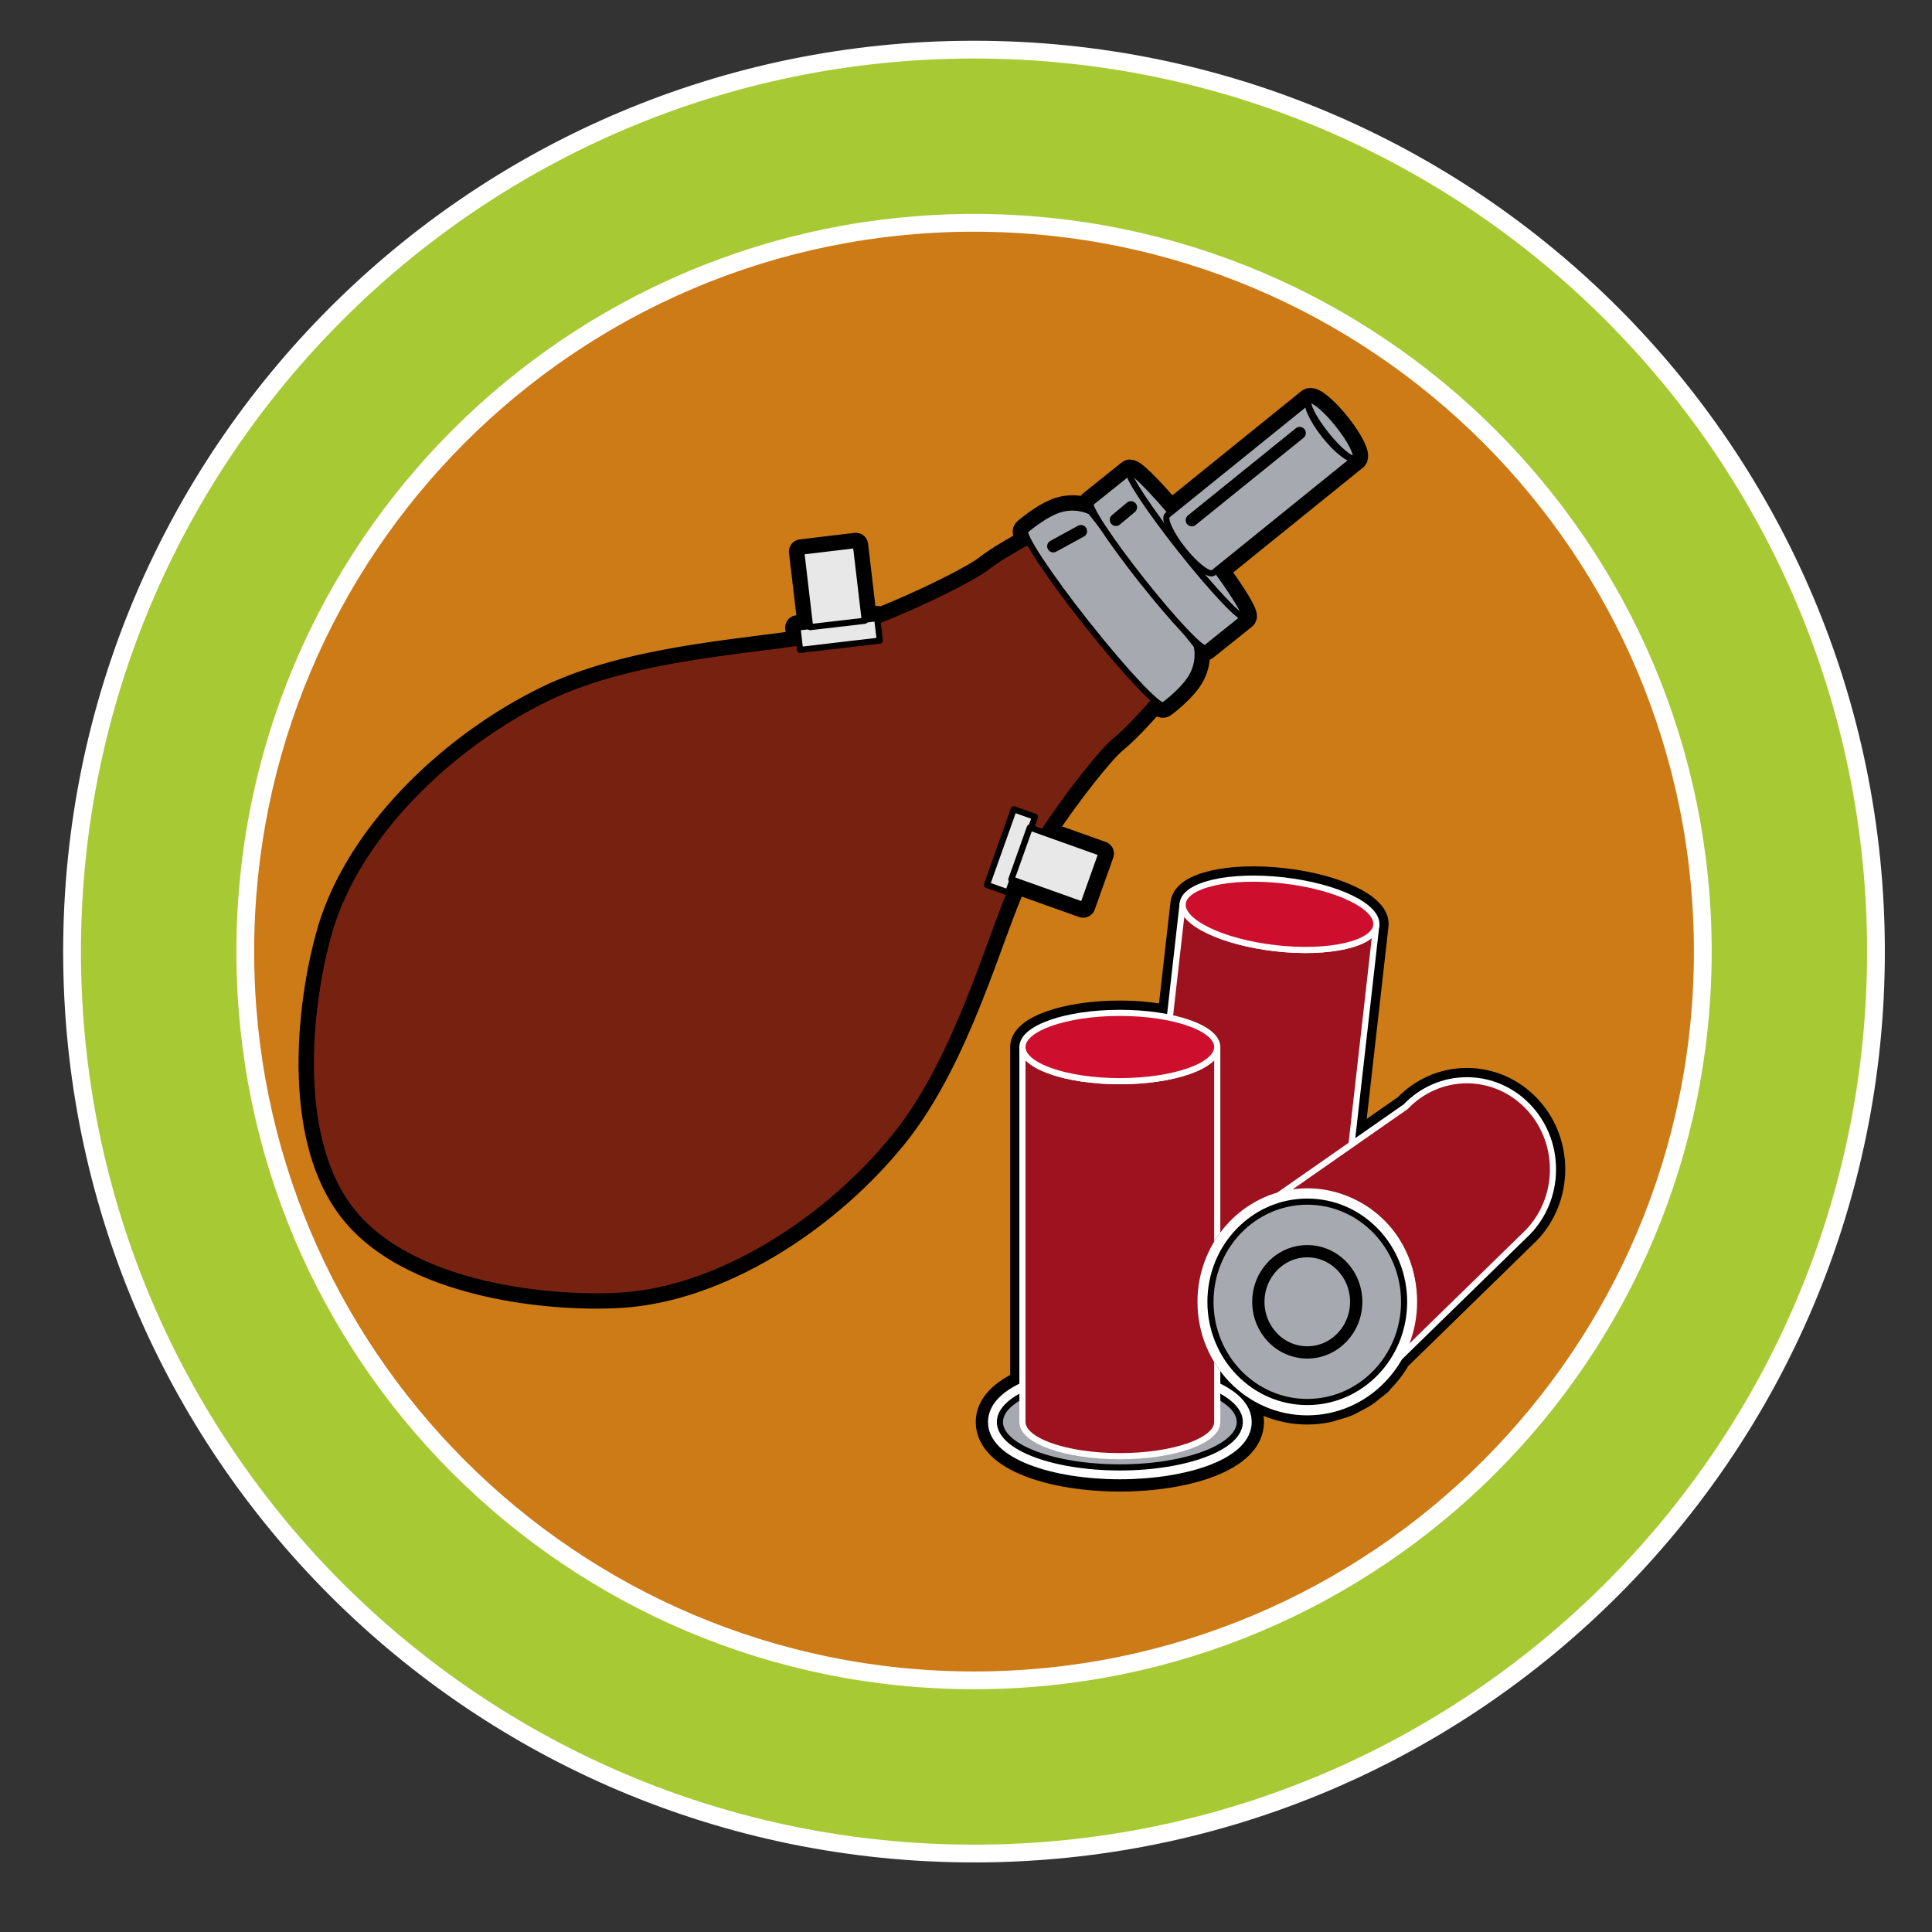 <svg xmlns="http://www.w3.org/2000/svg" xmlns:xlink="http://www.w3.org/1999/xlink" version="1.1" id="Layer_4" x="0px" y="0px" viewBox="0 0 71.75 71.75" style="enable-background:new 0 0 71.75 71.75;" xml:space="preserve">
<rect x="0" y="0" width="71.75" height="71.75" fill="#333333" stroke="none"/>
<path style="fill:#CC7B16;" d="M66.78,34.975c0,16.897-13.698,30.596-30.596,30.596c-16.898,0-30.596-13.698-30.596-30.596  c0-16.898,13.699-30.596,30.596-30.596C53.082,4.378,66.78,18.077,66.78,34.975z"/>
<path style="fill:#FFFFFF;stroke:#000000;stroke-width:0.912;stroke-linecap:round;stroke-linejoin:round;" d="M54.477,40.117  c-0.89,0-1.693,0.376-2.274,0.983l-2.013,1.404l0.922-8.142c0.079-0.697-1.465-1.442-3.452-1.667  c-1.985-0.225-3.658,0.158-3.737,0.854l-0.482,4.25c-0.543-0.115-1.173-0.184-1.854-0.184c-1.998,0-3.616,0.566-3.616,1.268v12.463  c-0.767,0.353-1.278,0.838-1.278,1.464c0,1.397,2.462,2.127,4.894,2.127c2.434,0,4.898-0.73,4.898-2.127  c0-0.626-0.512-1.111-1.279-1.464v-0.813c0.703,1.148,1.933,1.914,3.343,1.914c0.268,0,0.528-0.029,0.782-0.082  c0.082-0.016,0.158-0.051,0.237-0.073c0.167-0.046,0.335-0.091,0.492-0.158c0.088-0.037,0.167-0.09,0.253-0.133  c0.14-0.072,0.28-0.143,0.409-0.231c0.083-0.056,0.155-0.124,0.234-0.186c0.098-0.078,0.203-0.147,0.294-0.235l-0.008-0.009  c0.271-0.261,0.504-0.562,0.696-0.893l4.806-4.692c0.576-0.597,0.93-1.422,0.93-2.332C57.674,41.598,56.243,40.117,54.477,40.117z   M50.767,44.945c0.836,0.564,1.443,1.457,1.646,2.503C52.188,46.412,51.591,45.521,50.767,44.945z"/>
<path style="fill:none;stroke:#000000;stroke-width:0.912;stroke-linecap:round;stroke-linejoin:round;" d="M49.244,16.131  c0.47,0.592,0.956,0.99,1.08,0.89c0.127-0.1-0.152-0.661-0.624-1.252c-0.472-0.591-0.956-0.99-1.082-0.889  C48.493,14.978,48.771,15.539,49.244,16.131z M49.195,16.168c-0.469-0.591-0.728-1.169-0.578-1.289l-5.132,4.147  c-0.812-0.952-1.442-1.576-1.541-1.497l-1.437,1.151c-0.061,0.05,0.104,0.371,0.413,0.848l-0.415-0.525c0,0-0.447-0.257-1.064-0.107  c-0.615,0.148-1.361,0.809-1.361,0.809c-0.042,0.034,0.008,0.178,0.122,0.395c-0.284,0.153-1.12,0.615-1.582,0.982  c-0.405,0.323-2.263,1.28-4.034,1.97l-0.011-0.093l-0.464,0.054l-0.326-2.77l-2.03,0.242l0.326,2.765l-0.466,0.055l0.065,0.555  c-2.372,0.358-6.403,0.621-9.382,2.075c-3.455,1.686-6.759,4.828-7.928,8.221c-0.727,2.103-1.703,7.808,0.7,10.823  c2.402,3.016,8.182,3.339,10.394,3.103c3.568-0.382,7.368-2.897,9.785-5.891c2.354-2.914,3.528-7.485,4.451-9.466l2.526,0.901  l0.688-1.927l-2.176-0.775c1.011-1.542,2.262-3.082,2.673-3.409c0.557-0.446,1.388-1.413,1.388-1.413l-0.473-0.638  c0.481,0.503,0.816,0.788,0.89,0.729c0,0,0.806-0.585,1.089-1.154c0.283-0.569,0.134-1.065,0.134-1.065l-0.395-0.499  c0.393,0.41,0.668,0.644,0.73,0.594l1.437-1.152c0.094-0.075-0.337-0.785-1.033-1.741l5.143-4.157  C50.174,17.142,49.667,16.761,49.195,16.168z"/>
<g>
	<g>
		<path style="fill:#FFFFFF;stroke:#000000;stroke-width:0.228;stroke-linecap:round;stroke-linejoin:round;" d="M50.316,48.839    c-0.104,0.925-2.171,1.45-4.617,1.174c-2.442-0.276-4.339-1.25-4.234-2.176c0.105-0.925,2.169-1.451,4.613-1.174    C48.525,46.939,50.421,47.913,50.316,48.839z"/>
		<path style="fill:#FFFFFF;stroke:#000000;stroke-width:0.228;stroke-linecap:round;stroke-linejoin:round;" d="M50.378,48.295    c-0.105,0.925-2.171,1.451-4.616,1.174c-2.444-0.276-4.34-1.25-4.234-2.176c0.104-0.925,2.169-1.451,4.612-1.174    C48.586,46.396,50.482,47.37,50.378,48.295z"/>
		<path style="fill:#9D121E;stroke:#FFFFFF;stroke-width:0.228;stroke-linecap:round;stroke-linejoin:round;" d="M51.112,34.362    c-0.08,0.695-1.751,1.078-3.738,0.853c-1.985-0.225-3.529-0.971-3.451-1.666l-1.565,13.839c-0.079,0.695,1.466,1.441,3.451,1.667    c1.987,0.223,3.659-0.159,3.738-0.854L51.112,34.362z"/>
	</g>
	<path style="fill:#CE0E2D;stroke:#FFFFFF;stroke-width:0.228;stroke-linecap:round;stroke-linejoin:round;" d="M51.112,34.362   c-0.08,0.695-1.751,1.078-3.738,0.853c-1.985-0.225-3.529-0.971-3.451-1.666c0.079-0.697,1.752-1.079,3.737-0.854   C49.646,32.92,51.19,33.665,51.112,34.362z"/>
</g>
<g>
	<path style="fill:#FFFFFF;enable-background:new    ;" d="M46.043,52.81c0,0.932-1.994,1.686-4.456,1.686   c-2.459,0-4.452-0.754-4.452-1.686c0-0.93,1.993-1.685,4.452-1.685C44.049,51.125,46.043,51.88,46.043,52.81z"/>
	<path style="fill:#FFFFFF;" d="M36.693,52.81c0,1.397,2.462,2.127,4.894,2.127c2.434,0,4.898-0.73,4.898-2.127   c0-1.395-2.463-2.127-4.898-2.127C39.156,50.683,36.693,51.415,36.693,52.81z M37.578,52.81c0-0.495,1.599-1.243,4.01-1.243   c2.414,0,4.014,0.748,4.014,1.243c0,0.496-1.6,1.244-4.014,1.244C39.177,54.054,37.578,53.306,37.578,52.81z"/>
</g>
<path style="fill:#A7A9B0;stroke:#000000;stroke-width:0.228;stroke-linecap:round;stroke-linejoin:round;" d="M46.043,52.81  c0,0.932-1.994,1.686-4.456,1.686c-2.459,0-4.452-0.754-4.452-1.686c0-0.93,1.993-1.685,4.452-1.685  C44.049,51.125,46.043,51.88,46.043,52.81z"/>
<path style="fill:#9D121E;stroke:#FFFFFF;stroke-width:0.228;stroke-linecap:round;stroke-linejoin:round;" d="M45.206,38.884  c0,0.7-1.619,1.268-3.619,1.268c-1.998,0-3.616-0.567-3.616-1.268V52.81c0,0.7,1.618,1.269,3.616,1.269c2,0,3.619-0.569,3.619-1.269  V38.884z"/>
<path style="fill:#CE0E2D;stroke:#FFFFFF;stroke-width:0.228;stroke-linecap:round;stroke-linejoin:round;" d="M45.206,38.884  c0,0.7-1.619,1.268-3.619,1.268c-1.998,0-3.616-0.567-3.616-1.268c0-0.701,1.618-1.268,3.616-1.268  C43.587,37.616,45.206,38.183,45.206,38.884z"/>
<g>
	<path style="fill:none;stroke:#000000;stroke-width:0.228;stroke-linecap:round;stroke-linejoin:round;" d="M51.25,51.351   c-0.708,0.682-1.657,1.097-2.7,1.097c-2.19,0-3.965-1.836-3.965-4.102c0-1.214,0.51-2.304,1.319-3.056"/>
	<path style="fill:#9D121E;stroke:#FFFFFF;stroke-width:0.228;stroke-linecap:round;stroke-linejoin:round;" d="M51.28,51.091   c0.743-0.716,1.208-1.736,1.208-2.869c0-2.163-1.695-3.916-3.785-3.916c-0.97,0-1.856,0.378-2.525,1l6.025-4.205   c0.581-0.607,1.384-0.983,2.274-0.983c1.766,0,3.197,1.48,3.197,3.308c0,0.91-0.354,1.735-0.93,2.332L51.28,51.091z"/>
	<path style="fill:#FFFFFF;stroke:#FFFFFF;stroke-width:0.228;stroke-linecap:round;stroke-linejoin:round;" d="M52.514,48.347   c0,2.265-1.775,4.102-3.965,4.102s-3.965-1.836-3.965-4.102c0-2.266,1.775-4.102,3.965-4.102S52.514,46.08,52.514,48.347z"/>
	<path style="fill:#A7A9B0;stroke:#000000;stroke-width:0.228;stroke-linecap:round;stroke-linejoin:round;" d="M52.145,48.347   c0,2.055-1.608,3.72-3.595,3.72c-1.987,0-3.596-1.666-3.596-3.72c0-2.055,1.609-3.721,3.596-3.721   C50.537,44.625,52.145,46.291,52.145,48.347z"/>
	<path style="fill:#A7A9B0;stroke:#000000;stroke-width:0.456;stroke-linecap:round;stroke-linejoin:round;" d="M50.366,48.347   c0,1.038-0.813,1.879-1.817,1.879c-1.004,0-1.817-0.841-1.817-1.879c0-1.039,0.813-1.88,1.817-1.88   C49.553,46.466,50.366,47.308,50.366,48.347z"/>
</g>
<path style="fill:#772211;stroke:#000000;stroke-width:0.228;stroke-linecap:round;stroke-linejoin:round;" d="M38.309,20.043  c0,0-1.127,0.593-1.688,1.04c-0.56,0.445-3.88,2.104-5.928,2.591c-2.049,0.49-6.937,0.573-10.395,2.261  c-3.455,1.686-6.759,4.828-7.928,8.221c-0.727,2.103-1.703,7.808,0.7,10.823c2.402,3.016,8.182,3.339,10.394,3.103  c3.568-0.382,7.368-2.897,9.785-5.891c2.417-2.991,3.59-7.737,4.524-9.626c0.938-1.888,3.077-4.604,3.638-5.05  c0.557-0.446,1.388-1.413,1.388-1.413"/>
<path style="fill:#A7A9B0;stroke:#000000;stroke-width:0.228;stroke-linecap:round;stroke-linejoin:round;" d="M40.505,19.003  c0,0-0.447-0.257-1.064-0.107c-0.615,0.148-1.361,0.809-1.361,0.809c-0.154,0.125,0.866,1.672,2.277,3.455l0.023,0.027  c1.412,1.786,2.683,3.13,2.837,3.006c0,0,0.806-0.585,1.089-1.154c0.283-0.569,0.134-1.065,0.134-1.065L40.505,19.003z"/>
<path style="fill:#A7A9B0;stroke:#000000;stroke-width:0.228;stroke-linecap:round;stroke-linejoin:round;" d="M46.213,22.918  c-0.129,0.104-1.191-1.018-2.367-2.507c-1.179-1.489-2.029-2.778-1.902-2.882c0.129-0.104,1.19,1.019,2.369,2.507  C45.49,21.525,46.343,22.815,46.213,22.918z"/>
<path style="fill:#A7A9B0;stroke:#000000;stroke-width:0.228;stroke-linecap:round;stroke-linejoin:round;" d="M41.944,17.529  c-0.127,0.104,0.723,1.394,1.902,2.882c1.177,1.489,2.238,2.611,2.367,2.507l-1.437,1.152c-0.131,0.103-1.191-1.019-2.369-2.508  c-1.177-1.488-2.028-2.777-1.899-2.882L41.944,17.529z"/>
<path style="fill:#A7A9B0;stroke:#000000;stroke-width:0.228;stroke-linecap:round;stroke-linejoin:round;" d="M50.323,17.02  c-0.124,0.1-0.61-0.297-1.08-0.89c-0.472-0.591-0.751-1.153-0.626-1.251c0.126-0.102,0.61,0.297,1.082,0.889  C50.171,16.36,50.45,16.921,50.323,17.02z"/>
<path style="fill:#A7A9B0;stroke:#000000;stroke-width:0.228;stroke-linecap:round;stroke-linejoin:round;" d="M50.323,17.02  c-0.149,0.121-0.656-0.26-1.128-0.852c-0.469-0.591-0.728-1.169-0.578-1.289l-5.259,4.249c-0.149,0.12,0.108,0.698,0.581,1.291  c0.47,0.591,0.974,0.973,1.126,0.852L50.323,17.02z"/>
<polygon style="fill:#E9E8E9;stroke:#000000;stroke-width:0.228;stroke-linecap:round;stroke-linejoin:round;" points="  29.712,24.137 32.675,23.79 32.576,22.959 29.616,23.305 "/>
<polygon style="fill:#E9E8E9;stroke:#000000;stroke-width:0.228;stroke-linecap:round;stroke-linejoin:round;" points="  31.787,20.244 29.756,20.485 30.086,23.29 32.117,23.054 "/>
<rect x="36.059" y="31.17" transform="matrix(0.335 -0.942 0.942 0.335 -4.791 56.389)" style="fill:#E9E8E9;stroke:#000000;stroke-width:0.228;stroke-linecap:round;stroke-linejoin:round;" width="2.982" height="0.837"/>
<rect x="38.216" y="30.774" transform="matrix(0.336 -0.942 0.942 0.336 -4.27 58.317)" style="fill:#E9E8E9;stroke:#000000;stroke-width:0.228;stroke-linecap:round;stroke-linejoin:round;" width="2.045" height="2.828"/>
<line style="fill:none;stroke:#000000;stroke-width:0.456;stroke-linecap:round;stroke-linejoin:round;" x1="39.117" y1="20.287" x2="40.144" y2="19.726"/>
<line style="fill:none;stroke:#000000;stroke-width:0.456;stroke-linecap:round;stroke-linejoin:round;" x1="41.442" y1="19.306" x2="42" y2="18.84"/>
<line style="fill:none;stroke:#000000;stroke-width:0.456;stroke-linecap:round;stroke-linejoin:round;" x1="44.261" y1="19.319" x2="48.267" y2="16.082"/>
<path style="fill:#A7CA34;stroke:#FFFFFF;stroke-width:0.66;" d="M69.669,35.34c0,18.499-14.997,33.496-33.496,33.496  c-18.5,0-33.497-14.997-33.497-33.496c0-18.5,14.997-33.497,33.497-33.497C54.673,1.843,69.669,16.84,69.669,35.34z M36.174,8.275  c-14.947,0-27.065,12.118-27.065,27.065s12.118,27.064,27.065,27.064S63.238,50.287,63.238,35.34S51.121,8.275,36.174,8.275z"/>
</svg>